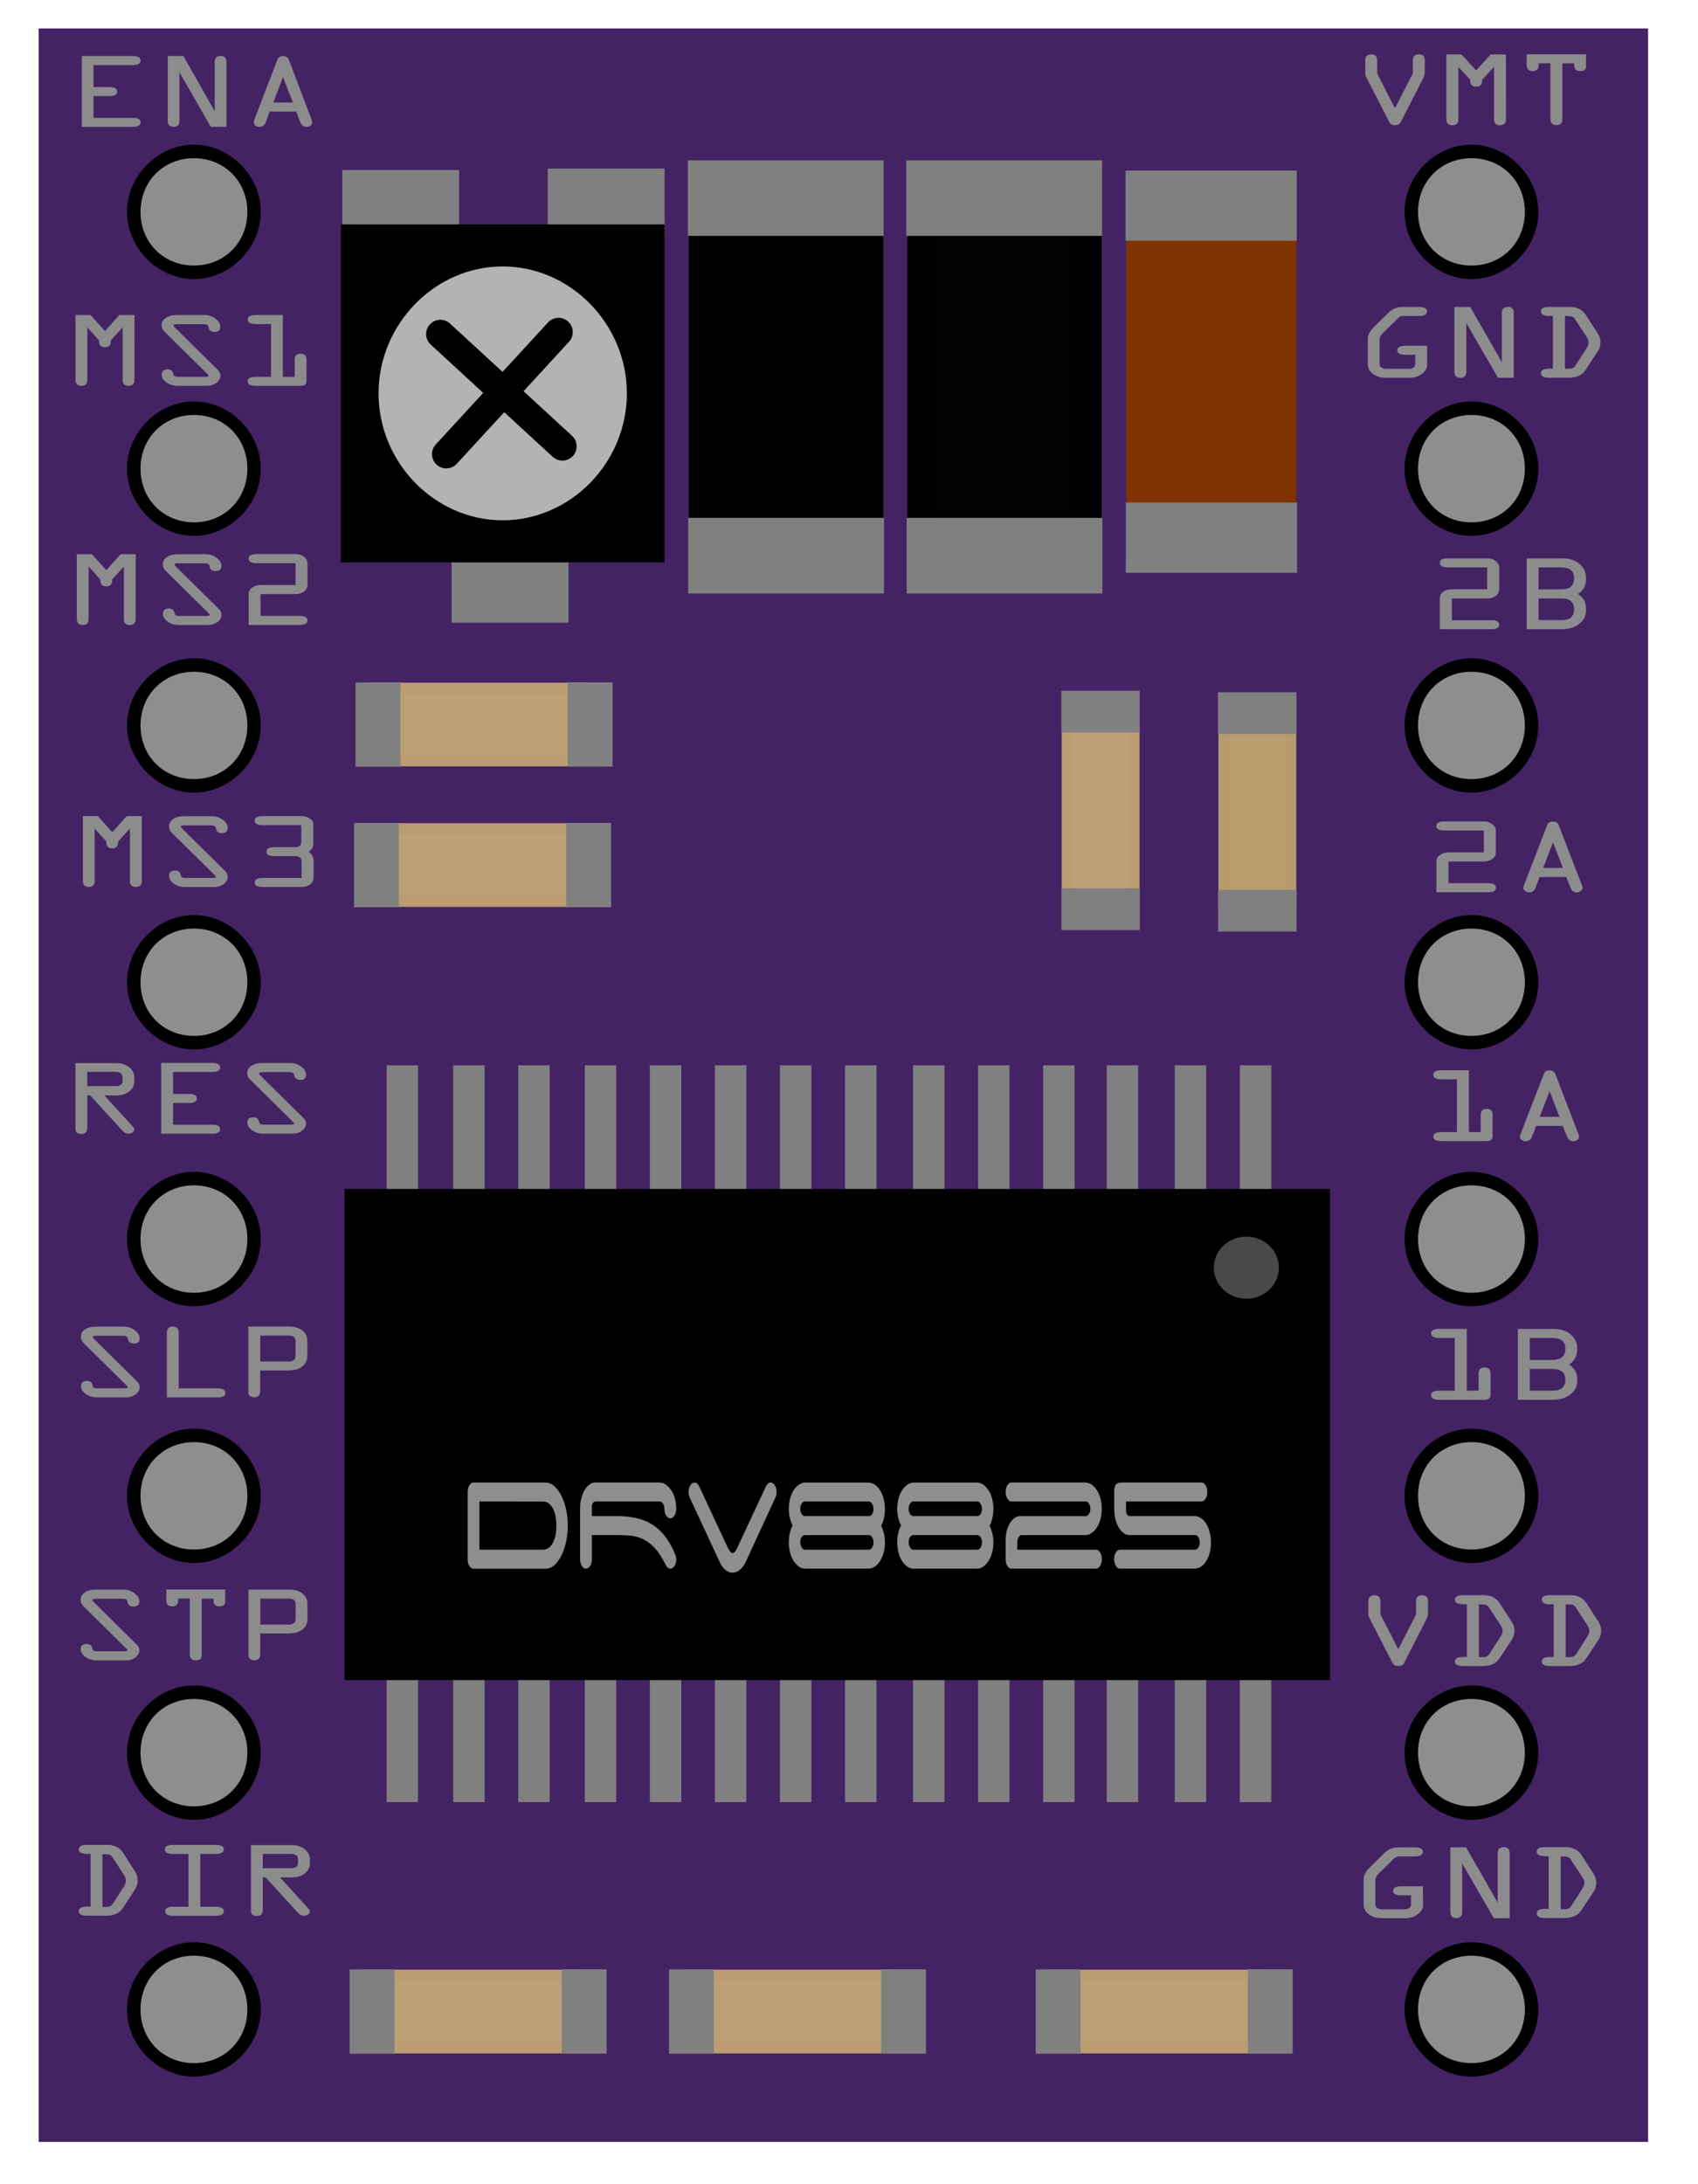 <?xml version="1.0" encoding="UTF-8"?>
<!DOCTYPE svg>
<!-- Generator: Adobe Illustrator 12.0.0, SVG Export Plug-In . SVG Version: 6.00 Build 51448)  -->
<svg width="59.527" height="76.535" enable-background="new -9.723 -10.436 59.527 76.535" overflow="visible" version="1.1" viewBox="0 0 59.527 76.535" xmlns="http://www.w3.org/2000/svg" xmlns:xml="http://www.w3.org/XML/1998/namespace">
	<g id="breadboard">
		<desc>
			<referenceFile>DRV8825_bb.svg</referenceFile>
		</desc>
		<g transform="translate(9.723,10.436)">
			<rect x="-8.367" y="-9.439" width="56.422" height="74.055" fill="#442365"/>
			<g fill="#808080">
				<rect x="33.742" y="26.892" width="1.101" height="4.359"/>
				<rect x="31.462" y="26.892" width="1.1" height="4.359"/>
				<rect x="29.076" y="26.892" width="1.102" height="4.359"/>
				<rect x="26.848" y="26.892" width="1.101" height="4.359"/>
				<rect x="24.566" y="26.892" width="1.101" height="4.359"/>
				<rect x="22.285" y="26.892" width="1.102" height="4.359"/>
				<rect x="19.902" y="26.892" width="1.101" height="4.359"/>
				<rect x="17.62" y="26.892" width="1.101" height="4.359"/>
				<rect x="15.34" y="26.892" width="1.101" height="4.359"/>
				<rect x="13.059" y="26.892" width="1.101" height="4.359"/>
				<rect x="10.778" y="26.892" width="1.101" height="4.359"/>
				<rect x="8.445" y="26.892" width="1.101" height="4.359"/>
				<rect x="6.165" y="26.892" width="1.101" height="4.359"/>
				<rect x="3.832" y="26.892" width="1.101" height="4.359"/>
			</g>
			<g fill="#808080">
				<rect x="33.742" y="48.352" width="1.101" height="4.359"/>
				<rect x="31.462" y="48.352" width="1.1" height="4.359"/>
				<rect x="29.076" y="48.352" width="1.102" height="4.359"/>
				<rect x="26.848" y="48.352" width="1.101" height="4.359"/>
				<rect x="24.566" y="48.352" width="1.101" height="4.359"/>
				<rect x="22.285" y="48.352" width="1.102" height="4.359"/>
				<rect x="19.902" y="48.352" width="1.101" height="4.359"/>
				<rect x="17.62" y="48.352" width="1.101" height="4.359"/>
				<rect x="15.34" y="48.352" width="1.101" height="4.359"/>
				<rect x="13.059" y="48.352" width="1.101" height="4.359"/>
				<rect x="10.778" y="48.352" width="1.101" height="4.359"/>
				<rect x="8.445" y="48.352" width="1.101" height="4.359"/>
				<rect x="6.165" y="48.352" width="1.101" height="4.359"/>
				<rect x="3.832" y="48.352" width="1.101" height="4.359"/>
			</g>
			<rect x="3.308" y="31.678" width="32.644" height="16.309"/>
			<path d="m4.262 31.678v16.309h-0.954v-0.453h32.644v0.453h-0.956v-16.309h0.956v0.448h-32.644v-0.448h0.954zm-0.954-0.453h33.595v17.21h-34.548v-17.21h0.953z"/>
			<ellipse cx="33.971" cy="33.983" rx="1.141" ry="1.088" fill="#494949"/>
			<rect x="9.707" y="-3.957" width="3.743" height="1.654" fill="none" stroke="#000" stroke-linecap="square" stroke-linejoin="bevel" stroke-miterlimit="10" stroke-opacity="0" stroke-width=".8"/>
			<rect x="9.479" y="-4.53" width="4.097" height="2.437" fill="#808080"/>
			<rect x="2.501" y="-3.906" width="3.743" height="1.653" fill="none" stroke="#000" stroke-linecap="square" stroke-linejoin="bevel" stroke-miterlimit="10" stroke-opacity="0" stroke-width=".8"/>
			<rect x="2.275" y="-4.479" width="4.097" height="2.437" fill="#808080"/>
			<rect x="6.236" y="9.157" width="3.743" height="1.653" fill="none" stroke="#000" stroke-linecap="square" stroke-linejoin="bevel" stroke-miterlimit="10" stroke-opacity="0" stroke-width=".8"/>
			<rect x="6.111" y="8.946" width="4.097" height="2.438" fill="#808080"/>
			<rect x="2.661" y="-2.093" width="10.479" height="10.884"/>
			<path d="m3.097-2.093v10.884h-0.436v-0.479h10.479v0.479h-0.437v-10.884h0.437v0.48h-10.479v-0.48h0.436zm-0.436-0.479h10.915v11.842h-11.351v-11.842h0.436z"/>
			<ellipse cx="7.9" cy="3.349" rx="4.162" ry="4.251" fill="#B3B3B3"/>
			<path d="m11.869 3.348c0-2.267-1.751-4.055-3.969-4.055-2.217 0-3.968 1.789-3.968 4.055 0 2.267 1.751 4.054 3.968 4.054 2.218 1e-3 3.969-1.786 3.969-4.054zm0.384 0c0 2.43-1.976 4.447-4.354 4.447-2.376 0-4.351-2.018-4.351-4.447s1.976-4.448 4.352-4.448c2.377 1e-3 4.353 2.02 4.353 4.448z" fill="#B3B3B3"/>
			<g fill="none" stroke="#000" stroke-linecap="round">
				<line x1="5.922" x2="9.857" y1="5.477" y2="1.201"/>
				<line x1="9.992" x2="5.715" y1="5.203" y2="1.27"/>
			</g>
			<rect x="27.695" y="14.404" width="2.331" height="6.603" fill="#BDA073"/>
			<path d="m27.695 20.732h2.331v0.275h-0.197v-6.603h0.197v0.274h-2.331v-0.274h0.199v6.603h-0.199v-0.275zm-0.198 0.275v-6.877h2.73v7.152h-2.73v-0.275z" fill="#BC9D72"/>
			<rect x="27.689" y="20.965" width="2.349" height=".914" fill="#808080"/>
			<path d="m27.689 21.605h2.349v0.275h-0.198v-0.915h0.198v0.275h-2.349v-0.275h0.198v0.914h-0.198v-0.274zm-0.202 0.275v-1.189h2.749v1.463h-2.749v-0.274z" fill="#808080"/>
			<rect x="27.684" y="14.045" width="2.351" height=".913" fill="#808080"/>
			<path d="m27.684 14.683h2.351v0.275h-0.2v-0.913h0.2v0.273h-2.351v-0.273h0.198v0.913h-0.198v-0.275zm-0.2 0.275v-1.189h2.749v1.463h-2.748l-1e-3 -0.274z" fill="#808080"/>
			<rect x="27.695" y="14.404" width="2.331" height="6.603" fill="#00f" fill-opacity="0"/>
			<rect x="27.695" y="14.404" width="2.331" height="6.603" fill="none" stroke="#000" stroke-linecap="square" stroke-linejoin="bevel" stroke-miterlimit="10" stroke-opacity="0" stroke-width=".8"/>
			<rect x="27.684" y="14.045" width="2.351" height=".913" fill="#00f" fill-opacity="0"/>
			<rect x="27.684" y="14.045" width="2.351" height=".913" fill="none" stroke="#000" stroke-linecap="square" stroke-linejoin="bevel" stroke-miterlimit="10" stroke-opacity="0" stroke-width=".8"/>
			<rect x="3.217" y="58.795" width="7.093" height="2.507" fill="#BDA073"/>
			<path d="m10.012 61.301v-2.506h0.297v0.214h-7.092v-0.214h0.294v2.507h-0.294v-0.214h7.093v0.214l-0.298-1e-3zm0.297 0.214h-7.387v-2.933h7.684v2.934l-0.297-1e-3z" fill="#BC9D72"/>
			<rect x="10.266" y="58.783" width=".981" height="2.523" fill="#808080"/>
			<path d="m10.951 61.307v-2.523h0.295v0.216h-0.981v-0.217h0.295v2.523h-0.295v-0.213h0.981v0.213h-0.295zm0.296 0.218h-1.278v-2.955h1.574v2.955h-0.296z" fill="#808080"/>
			<rect x="2.831" y="58.791" width=".982" height="2.521" fill="#808080"/>
			<path d="m3.516 61.313v-2.521h0.295v0.213h-0.98v-0.213h0.292v2.521h-0.292v-0.214h0.982v0.214h-0.297zm0.297 0.214h-1.279v-2.952h1.573v2.952h-0.294z" fill="#808080"/>
			<rect x="3.217" y="58.795" width="7.093" height="2.507" fill="#00f" fill-opacity="0"/>
			<rect x="3.217" y="58.795" width="7.093" height="2.507" fill="none" stroke="#000" stroke-linecap="square" stroke-linejoin="bevel" stroke-miterlimit="10" stroke-opacity="0" stroke-width=".8"/>
			<rect x="2.831" y="58.791" width=".982" height="2.521" fill="#00f" fill-opacity="0"/>
			<rect x="2.831" y="58.791" width=".982" height="2.521" fill="none" stroke="#000" stroke-linecap="square" stroke-linejoin="bevel" stroke-miterlimit="10" stroke-opacity="0" stroke-width=".8"/>
			<rect x="3.372" y="18.624" width="7.092" height="2.504" fill="#BDA073"/>
			<path d="m10.168 21.128v-2.504h0.297v0.213h-7.093v-0.213h0.293v2.504h-0.293v-0.214h7.092v0.214h-0.296zm0.297 0.214h-7.389v-2.933h7.683v2.933h-0.294z" fill="#BC9D72"/>
			<rect x="10.421" y="18.612" width=".981" height="2.522" fill="#808080"/>
			<path d="m11.107 21.134v-2.522h0.295v0.214h-0.981v-0.214h0.295v2.522h-0.295v-0.212h0.981v0.212h-0.295zm0.295 0.219h-1.277v-2.953h1.574v2.953h-0.297z" fill="#808080"/>
			<rect x="2.986" y="18.618" width=".982" height="2.524" fill="#808080"/>
			<path d="m3.672 21.142v-2.524h0.295v0.215h-0.981v-0.215h0.293v2.524h-0.293v-0.214h0.982v0.214h-0.296zm0.295 0.213h-1.278v-2.953h1.573v2.953h-0.295z" fill="#808080"/>
			<rect x="3.372" y="18.624" width="7.092" height="2.504" fill="#00f" fill-opacity="0"/>
			<rect x="3.372" y="18.624" width="7.092" height="2.504" fill="none" stroke="#000" stroke-linecap="square" stroke-linejoin="bevel" stroke-miterlimit="10" stroke-opacity="0" stroke-width=".8"/>
			<rect x="2.986" y="18.618" width=".982" height="2.524" fill="#00f" fill-opacity="0"/>
			<rect x="2.986" y="18.618" width=".982" height="2.524" fill="none" stroke="#000" stroke-linecap="square" stroke-linejoin="bevel" stroke-miterlimit="10" stroke-opacity="0" stroke-width=".8"/>
			<rect x="3.424" y="13.7" width="7.093" height="2.504" fill="#BDA073"/>
			<path d="m10.22 16.204v-2.504h0.297v0.213h-7.093v-0.213h0.294v2.504h-0.294v-0.213h7.093v0.213h-0.297zm0.297 0.214h-7.389v-2.933h7.684v2.933h-0.295z" fill="#BC9D72"/>
			<rect x="10.473" y="13.688" width=".981" height="2.523" fill="#808080"/>
			<path d="m11.159 16.211v-2.523h0.295v0.214h-0.981v-0.214h0.295v2.523h-0.295v-0.213h0.981v0.213h-0.295zm0.295 0.218h-1.277v-2.955h1.573v2.953h-0.296v2e-3z" fill="#808080"/>
			<rect x="3.039" y="13.694" width=".982" height="2.524" fill="#808080"/>
			<path d="m3.724 16.218v-2.524h0.295v0.215h-0.98v-0.215h0.293v2.524h-0.293v-0.214h0.982v0.214h-0.297zm0.295 0.213h-1.278v-2.954h1.573v2.954h-0.295z" fill="#808080"/>
			<rect x="3.424" y="13.7" width="7.093" height="2.504" fill="#00f" fill-opacity="0"/>
			<rect x="3.424" y="13.7" width="7.093" height="2.504" fill="none" stroke="#000" stroke-linecap="square" stroke-linejoin="bevel" stroke-miterlimit="10" stroke-opacity="0" stroke-width=".8"/>
			<rect x="3.039" y="13.694" width=".982" height="2.524" fill="#00f" fill-opacity="0"/>
			<rect x="3.039" y="13.694" width=".982" height="2.524" fill="none" stroke="#000" stroke-linecap="square" stroke-linejoin="bevel" stroke-miterlimit="10" stroke-opacity="0" stroke-width=".8"/>
			<rect x="33.188" y="14.455" width="2.332" height="6.602" fill="#BA9E70"/>
			<path d="m33.188 20.783h2.332v0.274h-0.196v-6.602h0.196v0.274h-2.332v-0.274h0.2v6.602h-0.2v-0.274zm-0.197 0.274v-6.877h2.73v7.152h-2.73v-0.275z" fill="#B79A6E"/>
			<rect x="33.182" y="21.017" width="2.351" height=".914" fill="#808080"/>
			<path d="m33.182 21.656h2.351v0.276h-0.2v-0.914h0.2v0.275h-2.351v-0.275h0.198v0.914h-0.198v-0.276zm-0.201 0.275v-1.188h2.75v1.463h-2.75v-0.275z" fill="#808080"/>
			<rect x="33.177" y="14.096" width="2.351" height=".913" fill="#808080"/>
			<path d="m33.177 14.734h2.351v0.275h-0.2v-0.913h0.2v0.273h-2.351v-0.273h0.2v0.913h-0.2v-0.275zm-0.2 0.275v-1.189h2.75v1.463h-2.75v-0.274z" fill="#808080"/>
			<rect x="33.188" y="14.455" width="2.332" height="6.602" fill="#00f" fill-opacity="0"/>
			<rect x="33.188" y="14.455" width="2.332" height="6.602" fill="none" stroke="#000" stroke-linecap="square" stroke-linejoin="bevel" stroke-miterlimit="10" stroke-opacity="0" stroke-width=".8"/>
			<rect x="33.177" y="14.096" width="2.351" height=".913" fill="#00f" fill-opacity="0"/>
			<rect x="33.177" y="14.096" width="2.351" height=".913" fill="none" stroke="#000" stroke-linecap="square" stroke-linejoin="bevel" stroke-miterlimit="10" stroke-opacity="0" stroke-width=".8"/>
			<rect x="30.196" y="-3.393" width="5.092" height="11.094" fill="#803300"/>
			<path d="m30.196 7.238h5.092v0.463h-0.436v-11.094h0.436v0.461h-5.092v-0.461h0.437v11.094h-0.437v-0.463zm-0.434 0.463v-11.557h5.963v12.018h-5.963v-0.461z" fill="#803300"/>
			<rect x="30.18" y="7.634" width="5.129" height="1.537" fill="#808080"/>
			<path d="m30.18 8.708h5.129v0.462h-0.434v-1.536h0.434v0.463h-5.129v-0.463h0.437v1.537h-0.437v-0.463zm-0.434 0.463v-1.998h6.003v2.46h-6.004v-0.462z" fill="#808080"/>
			<rect x="30.171" y="-3.998" width="5.129" height="1.536" fill="#808080"/>
			<path d="m30.171-2.924h5.129v0.461h-0.436v-1.536h0.436v0.46h-5.129v-0.46h0.436v1.536h-0.436v-0.461zm-0.435 0.462v-1.998h6v2.46h-6v-0.462z" fill="#808080"/>
			<rect x="30.196" y="-3.393" width="5.092" height="11.094" fill="#00f" fill-opacity="0"/>
			<rect x="30.196" y="-3.393" width="5.092" height="11.094" fill="none" stroke="#000" stroke-linecap="square" stroke-linejoin="bevel" stroke-miterlimit="10" stroke-opacity="0" stroke-width=".8"/>
			<rect x="30.171" y="-3.998" width="5.129" height="1.536" fill="#00f" fill-opacity="0"/>
			<rect x="30.171" y="-3.998" width="5.129" height="1.536" fill="none" stroke="#000" stroke-linecap="square" stroke-linejoin="bevel" stroke-miterlimit="10" stroke-opacity="0" stroke-width=".8"/>
			<rect x="14.414" y="58.795" width="7.091" height="2.507" fill="#BDA073"/>
			<path d="m21.21 61.301v-2.506h0.294v0.214h-7.091v-0.214h0.294v2.507h-0.294v-0.214h7.091v0.214l-0.294-1e-3zm0.296 0.214h-7.387v-2.933h7.681v2.934l-0.294-1e-3z" fill="#BC9D72"/>
			<rect x="21.463" y="58.783" width=".98" height="2.523" fill="#808080"/>
			<path d="m22.147 61.307v-2.523h0.295v0.216h-0.98v-0.217h0.295v2.523h-0.295v-0.213h0.98v0.213h-0.295zm0.296 0.218h-1.275v-2.955h1.572v2.955h-0.297z" fill="#808080"/>
			<rect x="14.027" y="58.791" width=".981" height="2.521" fill="#808080"/>
			<path d="m14.713 61.313v-2.521h0.295v0.213h-0.981v-0.213h0.292v2.521h-0.292v-0.214h0.981v0.214h-0.295zm0.296 0.214h-1.279v-2.952h1.572v2.952h-0.293z" fill="#808080"/>
			<rect x="14.414" y="58.795" width="7.091" height="2.507" fill="#00f" fill-opacity="0"/>
			<rect x="14.414" y="58.795" width="7.091" height="2.507" fill="none" stroke="#000" stroke-linecap="square" stroke-linejoin="bevel" stroke-miterlimit="10" stroke-opacity="0" stroke-width=".8"/>
			<rect x="14.027" y="58.791" width=".981" height="2.521" fill="#00f" fill-opacity="0"/>
			<rect x="14.027" y="58.791" width=".981" height="2.521" fill="none" stroke="#000" stroke-linecap="square" stroke-linejoin="bevel" stroke-miterlimit="10" stroke-opacity="0" stroke-width=".8"/>
			<rect x="22.58" y="-3.668" width="5.823" height="11.948" fill="#020202"/>
			<path d="m22.58 7.781h5.823v0.498h-0.496v-11.947h0.496v0.497h-5.823v-0.497h0.496v11.948h-0.496v-0.499zm-0.498 0.498v-12.444h6.82v12.941h-6.82v-0.497z"/>
			<rect x="22.559" y="8.206" width="5.87" height="1.655" fill="#808080"/>
			<path d="m22.559 9.362h5.87v0.498h-0.498v-1.655h0.498v0.498h-5.87v-0.498h0.499v1.655h-0.499v-0.498zm-0.496 0.499v-2.151h6.862v2.649h-6.862v-0.498z" fill="#808080"/>
			<rect x="22.548" y="-4.32" width="5.869" height="1.654" fill="#808080"/>
			<path d="m22.548-3.162h5.869v0.497h-0.497v-1.655h0.497v0.497h-5.869v-0.497h0.498v1.654h-0.498v-0.496zm-0.499 0.496v-2.152h6.863v2.649h-6.863v-0.497z" fill="#808080"/>
			<rect x="22.58" y="-3.668" width="5.823" height="11.948" fill="#00f" fill-opacity="0"/>
			<rect x="22.58" y="-3.668" width="5.823" height="11.948" fill="none" stroke="#000" stroke-linecap="square" stroke-linejoin="bevel" stroke-miterlimit="10" stroke-opacity="0" stroke-width=".8"/>
			<rect x="22.548" y="-4.32" width="5.869" height="1.654" fill="#00f" fill-opacity="0"/>
			<rect x="22.548" y="-4.32" width="5.869" height="1.654" fill="none" stroke="#000" stroke-linecap="square" stroke-linejoin="bevel" stroke-miterlimit="10" stroke-opacity="0" stroke-width=".8"/>
			<rect x="14.921" y="-3.668" width="5.824" height="11.948"/>
			<path d="m14.921 7.781h5.824v0.498h-0.496v-11.947h0.496v0.497h-5.824v-0.497h0.498v11.948h-0.498v-0.499zm-0.498 0.498v-12.444h6.819v12.941h-6.819v-0.497z"/>
			<rect x="14.902" y="8.206" width="5.868" height="1.655" fill="#808080"/>
			<path d="m14.902 9.362h5.868v0.498h-0.496v-1.655h0.496v0.498h-5.868v-0.498h0.497v1.655h-0.497v-0.498zm-0.498 0.499v-2.151h6.863v2.649h-6.863v-0.498z" fill="#808080"/>
			<rect x="14.888" y="-4.32" width="5.871" height="1.654" fill="#808080"/>
			<path d="m14.888-3.162h5.871v0.497h-0.499v-1.655h0.498v0.497h-5.871v-0.497h0.498v1.654h-0.498v-0.496zm-0.496 0.496v-2.152h6.862v2.649h-6.862v-0.497z" fill="#808080"/>
			<rect x="14.921" y="-3.668" width="5.824" height="11.948" fill="#00f" fill-opacity="0"/>
			<rect x="14.921" y="-3.668" width="5.824" height="11.948" fill="none" stroke="#000" stroke-linecap="square" stroke-linejoin="bevel" stroke-miterlimit="10" stroke-opacity="0" stroke-width=".8"/>
			<rect x="14.888" y="-4.32" width="5.871" height="1.654" fill="#00f" fill-opacity="0"/>
			<rect x="14.888" y="-4.32" width="5.871" height="1.654" fill="none" stroke="#000" stroke-linecap="square" stroke-linejoin="bevel" stroke-miterlimit="10" stroke-opacity="0" stroke-width=".8"/>
			<rect x="27.269" y="58.795" width="7.093" height="2.507" fill="#BDA073"/>
			<path d="m34.063 61.301v-2.506h0.297v0.214h-7.093v-0.214h0.294v2.507h-0.294v-0.214h7.093v0.214l-0.297-1e-3zm0.299 0.214h-7.389v-2.933h7.682v2.934l-0.293-1e-3z" fill="#BC9D72"/>
			<rect x="34.318" y="58.783" width=".98" height="2.523" fill="#808080"/>
			<path d="m35.004 61.307v-2.523h0.294v0.216h-0.981v-0.217h0.296v2.523h-0.296v-0.213h0.981v0.213h-0.294zm0.294 0.218h-1.276v-2.955h1.573v2.955h-0.297z" fill="#808080"/>
			<rect x="26.882" y="58.791" width=".982" height="2.521" fill="#808080"/>
			<path d="m27.569 61.313v-2.521h0.295v0.213h-0.982v-0.213h0.294v2.521h-0.294v-0.214h0.982v0.214h-0.295zm0.295 0.214h-1.277v-2.952h1.571v2.952h-0.294z" fill="#808080"/>
			<rect x="27.269" y="58.795" width="7.093" height="2.507" fill="#00f" fill-opacity="0"/>
			<rect x="27.269" y="58.795" width="7.093" height="2.507" fill="none" stroke="#000" stroke-linecap="square" stroke-linejoin="bevel" stroke-miterlimit="10" stroke-opacity="0" stroke-width=".8"/>
			<rect x="26.882" y="58.791" width=".982" height="2.521" fill="#00f" fill-opacity="0"/>
			<rect x="26.882" y="58.791" width=".982" height="2.521" fill="none" stroke="#000" stroke-linecap="square" stroke-linejoin="bevel" stroke-miterlimit="10" stroke-opacity="0" stroke-width=".8"/>
			<g fill="#8C8C8C">
				<path d="m-4.795-6.151c0 0.107-0.095 0.161-0.279 0.161h-1.781v-2.482h1.781c0.185 0 0.279 0.052 0.279 0.156 0 0.107-0.095 0.161-0.279 0.161h-1.372v0.77h0.556c0.183 0 0.276 0.052 0.276 0.156 0 0.108-0.095 0.161-0.276 0.161h-0.556v0.763h1.372c0.184-3e-3 0.279 0.049 0.279 0.154"/>
				<path d="m-1.783-5.992h-0.55l-1.099-1.912v1.701c0 0.139-0.065 0.212-0.203 0.212-0.141 0-0.208-0.071-0.208-0.212v-2.271h0.548l1.099 1.936v-1.725c0-0.139 0.07-0.213 0.205-0.213 0.141 0 0.207 0.072 0.207 0.213l1e-3 2.271"/>
				<path d="m1.224-6.144c0 0.042-0.021 0.08-0.063 0.111-0.037 0.03-0.086 0.045-0.14 0.045-0.102 0-0.172-0.056-0.216-0.167l-0.146-0.372h-0.926l-0.14 0.373c-0.043 0.111-0.114 0.167-0.218 0.167-0.055 0-0.104-0.016-0.146-0.045-0.039-0.032-0.057-0.069-0.057-0.111 0-0.022 8e-3 -0.058 0.023-0.098l0.807-2.105c0.032-0.083 0.098-0.123 0.2-0.123 0.101 0 0.167 0.042 0.2 0.122l0.798 2.105c0.016 0.04 0.024 0.071 0.024 0.098m-0.68-0.7-0.345-0.896-0.34 0.896h0.685"/>
			</g>
			<g fill="#8C8C8C">
				<path d="m-5.01 2.872c0 0.139-0.07 0.212-0.209 0.212-0.137 0-0.204-0.07-0.204-0.212v-1.834l-0.414 0.451v0.031c0 0.138-0.068 0.212-0.204 0.212-0.14 0-0.21-0.071-0.21-0.212v-0.032l-0.409-0.45v1.834c0 0.139-0.068 0.212-0.204 0.212-0.14 0-0.211-0.07-0.211-0.212v-2.269h0.526l0.507 0.562 0.504-0.562h0.529l-1e-3 2.269"/>
				<path d="m-1.995 2.728c0 0.096-0.05 0.184-0.142 0.251-0.093 0.07-0.205 0.104-0.337 0.104h-1.021c-0.148 0-0.278-0.04-0.393-0.119-0.113-0.079-0.166-0.17-0.166-0.275 0-0.121 0.072-0.182 0.214-0.182 0.115 0 0.178 0.06 0.201 0.179 0.01 0.054 0.053 0.081 0.132 0.081h1.008c0.058 0 0.085-0.012 0.085-0.038 0-0.011-0.013-0.034-0.042-0.063l-1.492-1.472c-0.072-0.07-0.108-0.145-0.108-0.232 0-0.104 0.046-0.193 0.141-0.257 0.096-0.067 0.221-0.102 0.373-0.102h0.986c0.146 0 0.275 0.042 0.385 0.127 0.115 0.083 0.17 0.175 0.17 0.286 0 0.121-0.067 0.179-0.204 0.179-0.125 0-0.194-0.058-0.209-0.175-9e-3 -0.065-0.06-0.097-0.151-0.097h-0.987c-0.062 0-0.089 0.018-0.089 0.045 0 0.018 0.011 0.033 0.034 0.058l1.494 1.474c0.076 0.069 0.118 0.146 0.118 0.228"/>
				<path d="M1.022,2.914c0,0.115-0.067,0.17-0.195,0.17h-1.591c-0.186,0-0.276-0.053-0.276-0.161c0-0.104,0.091-0.155,0.276-0.155h0.543V0.918h-0.543c-0.186,0-0.276-0.054-0.276-0.16c0-0.104,0.091-0.155,0.276-0.155h0.957v2.166h0.415V2.167c0-0.135,0.07-0.208,0.208-0.208s0.208,0.07,0.208,0.208L1.022,2.914"/>
			</g>
			<g fill="#8C8C8C">
				<path d="m-4.967 11.253c0 0.137-0.069 0.211-0.208 0.211-0.138 0-0.205-0.071-0.205-0.211v-1.835l-0.413 0.451v0.03c0 0.139-0.068 0.212-0.204 0.212-0.14 0-0.21-0.072-0.21-0.212v-0.03l-0.408-0.451v1.834c0 0.137-0.07 0.211-0.206 0.211-0.141 0-0.21-0.071-0.21-0.211v-2.27h0.528l0.506 0.562 0.506-0.562h0.525l-1e-3 2.271"/>
				<path d="m-1.956 11.107c0 0.096-0.046 0.184-0.142 0.252-0.091 0.07-0.202 0.104-0.335 0.104h-1.02c-0.15 0-0.282-0.039-0.396-0.12-0.11-0.079-0.164-0.17-0.164-0.275 0-0.121 0.072-0.183 0.214-0.183 0.114 0 0.178 0.061 0.202 0.179 9e-3 0.054 0.051 0.082 0.13 0.082h1.008c0.06 0 0.087-0.011 0.087-0.037 0-0.011-0.015-0.033-0.044-0.063l-1.494-1.474c-0.07-0.067-0.106-0.143-0.106-0.23 0-0.104 0.047-0.194 0.141-0.257 0.097-0.066 0.22-0.101 0.373-0.101h0.986c0.146 0 0.277 0.042 0.385 0.126 0.114 0.084 0.171 0.177 0.171 0.286 0 0.12-0.07 0.179-0.208 0.179-0.123 0-0.194-0.058-0.21-0.176-9e-3 -0.064-0.057-0.097-0.148-0.097h-0.989c-0.058 0-0.087 0.019-0.087 0.046 0 0.018 0.01 0.033 0.034 0.058l1.492 1.473c0.081 0.07 0.12 0.149 0.12 0.228"/>
				<path d="m1.055 11.304c0 0.107-0.093 0.159-0.275 0.159h-1.786v-1.079c0-0.092 0.038-0.167 0.116-0.227 0.082-0.06 0.183-0.094 0.301-0.094h1.228v-0.766h-1.369c-0.186 0-0.276-0.054-0.276-0.161 0-0.104 0.091-0.156 0.276-0.156h1.369c0.119 0 0.218 0.032 0.298 0.097 0.079 0.06 0.12 0.139 0.12 0.235v0.75c0 0.092-0.041 0.168-0.12 0.23-0.08 0.059-0.179 0.089-0.298 0.089h-1.228v0.764h1.368c0.185 4e-3 0.276 0.054 0.276 0.159"/>
			</g>
			<g fill="#8C8C8C">
				<path d="m-4.752 20.432c0 0.139-0.071 0.212-0.208 0.212-0.138 0-0.207-0.071-0.207-0.212v-1.833l-0.415 0.45v0.029c0 0.139-0.067 0.212-0.204 0.212-0.141 0-0.208-0.071-0.208-0.212v-0.029l-0.411-0.451v1.834c0 0.139-0.07 0.212-0.204 0.212-0.141 0-0.207-0.071-0.207-0.212v-2.271h0.524l0.505 0.563 0.507-0.563h0.528v2.271"/>
				<path d="m-1.74 20.288c0 0.096-0.048 0.184-0.139 0.252-0.094 0.071-0.205 0.105-0.335 0.105h-1.022c-0.151 0-0.282-0.039-0.395-0.119-0.11-0.08-0.164-0.171-0.164-0.276 0-0.121 0.07-0.183 0.214-0.183 0.115 0 0.18 0.061 0.2 0.179 8e-3 0.054 0.053 0.082 0.133 0.082h1.005c0.062 0 0.09-0.011 0.09-0.038 0-0.012-0.015-0.034-0.044-0.063l-1.494-1.473c-0.072-0.068-0.106-0.144-0.106-0.231 0-0.103 0.048-0.193 0.141-0.256 0.098-0.068 0.221-0.101 0.375-0.101h0.985c0.146 0 0.274 0.042 0.386 0.126 0.113 0.083 0.168 0.175 0.168 0.286 0 0.12-0.069 0.179-0.204 0.179-0.124 0-0.194-0.058-0.211-0.175-9e-3 -0.064-0.06-0.097-0.148-0.097h-0.99c-0.059 0-0.088 0.017-0.088 0.044 0 0.018 9e-3 0.033 0.034 0.058l1.494 1.474c0.076 0.069 0.115 0.148 0.115 0.227"/>
				<path d="m1.268 20.328c0 0.089-0.042 0.166-0.123 0.228-0.079 0.058-0.177 0.088-0.296 0.088h-1.368c-0.183 0-0.277-0.052-0.277-0.16 0-0.104 0.095-0.156 0.277-0.156h1.368v-0.574c0-0.125-0.073-0.19-0.223-0.19h-0.729c-0.186 0-0.276-0.052-0.276-0.155 0-0.105 0.09-0.161 0.276-0.161h0.735c0.139 0 0.208-0.066 0.208-0.196v-0.574h-1.358c-0.184 0-0.277-0.053-0.277-0.16 0-0.104 0.095-0.156 0.277-0.156h1.368c0.109 0 0.205 0.028 0.289 0.083 0.082 0.057 0.122 0.118 0.122 0.192v0.692c0 0.107-0.053 0.199-0.157 0.275 0.109 0.095 0.167 0.2 0.167 0.325v0.602"/>
			</g>
			<g fill="#8C8C8C">
				<path d="m-5.014 29.138c0 0.038-0.021 0.074-0.063 0.107-0.043 0.03-0.092 0.045-0.146 0.045-0.074 0-0.146-0.036-0.208-0.107l-1.133-1.239h-0.098v1.138c0 0.138-0.068 0.216-0.205 0.216-0.14 0-0.21-0.059-0.21-0.175v-2.307h1.45c0.172 0 0.316 0.052 0.433 0.145 0.121 0.096 0.178 0.213 0.178 0.355v0.14c0 0.144-0.059 0.265-0.183 0.358-0.121 0.092-0.275 0.135-0.467 0.135h-0.396l0.969 1.065c0.055 0.048 0.079 0.091 0.079 0.124m-0.413-1.693v-0.123c0-0.136-0.087-0.201-0.258-0.201h-0.979v0.501h0.979c0.169 6e-3 0.258-0.054 0.258-0.177"/>
				<path d="m-2.006 29.129c0 0.109-0.094 0.161-0.277 0.161h-1.788v-2.48h1.788c0.184 0 0.277 0.052 0.277 0.155 0 0.108-0.094 0.161-0.277 0.161h-1.373v0.771h0.556c0.185 0 0.276 0.053 0.276 0.156 0 0.106-0.092 0.161-0.276 0.161h-0.556v0.762h1.373c0.184-2e-3 0.277 0.05 0.277 0.153"/>
				<path d="m1.006 28.933c0 0.095-0.046 0.183-0.142 0.25-0.089 0.071-0.204 0.107-0.335 0.107h-1.022c-0.149 0-0.278-0.041-0.392-0.12-0.108-0.079-0.165-0.172-0.165-0.275 0-0.122 0.07-0.181 0.213-0.181 0.114 0 0.18 0.059 0.201 0.176 0.01 0.057 0.053 0.081 0.132 0.081h1.009c0.059 0 0.087-0.015 0.087-0.033 0-0.014-0.015-0.034-0.043-0.063l-1.494-1.476c-0.073-0.068-0.11-0.145-0.11-0.229 0-0.104 0.05-0.195 0.142-0.257 0.096-0.068 0.224-0.101 0.374-0.101h0.99c0.144 0 0.275 0.043 0.382 0.127 0.114 0.084 0.172 0.174 0.172 0.288 0 0.119-0.068 0.177-0.205 0.177-0.125 0-0.194-0.059-0.211-0.174-0.011-0.064-0.06-0.098-0.152-0.098h-0.988c-0.06 0-0.089 0.021-0.089 0.047 0 0.018 0.01 0.03 0.035 0.06l1.493 1.473c0.079 0.063 0.118 0.142 0.118 0.221"/>
			</g>
			<g fill="#8C8C8C">
				<path d="m-4.827 38.171c0 0.098-0.048 0.183-0.141 0.253-0.093 0.069-0.206 0.104-0.337 0.104h-1.02c-0.151 0-0.281-0.038-0.394-0.122-0.111-0.077-0.165-0.173-0.165-0.273 0-0.121 0.073-0.18 0.214-0.18 0.114 0 0.18 0.059 0.201 0.178 0.011 0.055 0.055 0.08 0.133 0.08h1.005c0.061 0 0.089-0.014 0.089-0.039 0-0.011-0.017-0.03-0.043-0.061l-1.494-1.473c-0.073-0.069-0.108-0.146-0.108-0.229 0-0.104 0.046-0.195 0.142-0.26 0.096-0.067 0.222-0.099 0.375-0.099h0.986c0.147 0 0.274 0.04 0.386 0.126 0.114 0.083 0.17 0.176 0.17 0.289 0 0.119-0.07 0.177-0.204 0.177-0.125 0-0.195-0.058-0.209-0.175-0.013-0.063-0.061-0.097-0.15-0.097h-0.989c-0.06 0-0.089 0.02-0.089 0.045 0 0.021 0.013 0.031 0.035 0.059l1.493 1.475c0.073 0.067 0.114 0.145 0.114 0.222"/>
				<path d="m-1.819 38.369c0 0.107-0.091 0.16-0.276 0.16h-1.778v-2.266c0-0.142 0.067-0.214 0.205-0.214s0.209 0.068 0.209 0.214v1.948h1.363c0.184 3e-3 0.277 0.053 0.277 0.158"/>
				<path d="m1.052 37.065c0 0.169-0.061 0.292-0.18 0.383-0.119 0.095-0.286 0.138-0.501 0.138h-0.973v0.729c0 0.135-0.069 0.209-0.207 0.209-0.061 0-0.113-0.016-0.151-0.045s-0.058-0.072-0.058-0.121v-2.31h1.441c0.185 0 0.336 0.046 0.451 0.136 0.116 0.092 0.176 0.212 0.176 0.366l2e-3 0.515m-0.414 0v-0.515c0-0.126-0.084-0.188-0.252-0.188h-0.987v0.909h1.001c0.158 1e-3 0.238-0.067 0.238-0.206"/>
			</g>
			<g fill="#8C8C8C">
				<path d="m-4.836 47.389c0 0.097-0.047 0.184-0.142 0.252-0.091 0.071-0.206 0.104-0.334 0.104h-1.024c-0.15 0-0.277-0.04-0.393-0.121-0.111-0.08-0.167-0.174-0.167-0.275 0-0.121 0.072-0.18 0.217-0.18 0.115 0 0.178 0.061 0.201 0.177 0.01 0.056 0.053 0.08 0.13 0.08h1.007c0.059 0 0.087-0.014 0.087-0.035 0-0.015-0.015-0.032-0.044-0.062l-1.492-1.475c-0.071-0.07-0.108-0.144-0.108-0.23 0-0.104 0.048-0.193 0.142-0.256 0.097-0.068 0.222-0.103 0.373-0.103h0.989c0.144 0 0.275 0.043 0.383 0.126 0.115 0.085 0.172 0.178 0.172 0.291 0 0.12-0.071 0.175-0.207 0.175-0.124 0-0.192-0.058-0.209-0.175-8e-3 -0.061-0.06-0.097-0.151-0.097h-0.989c-0.058 0-0.088 0.022-0.088 0.05 0 0.016 0.011 0.029 0.034 0.057l1.494 1.474c0.08 0.066 0.119 0.145 0.119 0.223"/>
				<path d="m-1.824 45.679c0 0.114-0.07 0.173-0.204 0.173-0.141 0-0.211-0.071-0.211-0.214v-0.058h-0.413v1.99c0 0.117-0.069 0.174-0.208 0.174-0.138 0-0.208-0.072-0.208-0.213v-1.953h-0.408v0.064c0 0.135-0.07 0.209-0.206 0.209-0.139 0-0.21-0.071-0.21-0.209v-0.381h2.063v0.414"/>
				<path d="m1.057 46.282c0 0.167-0.06 0.291-0.183 0.384-0.12 0.095-0.287 0.135-0.501 0.135h-0.973v0.729c0 0.136-0.066 0.21-0.205 0.21-0.061 0-0.112-0.016-0.15-0.045-0.04-0.029-0.06-0.072-0.06-0.122v-2.309h1.442c0.185 0 0.337 0.045 0.45 0.135 0.115 0.093 0.177 0.215 0.177 0.368l3e-3 0.515m-0.415 0v-0.515c0-0.128-0.084-0.188-0.251-0.188h-0.988v0.91h1.002c0.156 0 0.237-0.069 0.237-0.207"/>
			</g>
			<g fill="#8C8C8C">
				<path d="m-4.896 55.443c0 0.124-0.032 0.237-0.098 0.331l-0.425 0.653c-0.111 0.173-0.307 0.265-0.587 0.265h-0.678c-0.184 0-0.277-0.057-0.277-0.162 0-0.103 0.094-0.158 0.277-0.158h0.139v-1.847h-0.139c-0.184 0-0.277-0.054-0.277-0.159 0-0.104 0.094-0.157 0.277-0.157h0.718c0.252 0 0.438 0.093 0.561 0.28l0.407 0.639c0.067 0.103 0.102 0.213 0.102 0.315m-0.413 0.011c0-0.059-0.027-0.131-0.083-0.215l-0.394-0.606c-0.042-0.067-0.114-0.099-0.214-0.099h-0.132v1.849h0.141c0.101 0 0.171-0.031 0.215-0.097l0.411-0.641c0.037-0.07 0.056-0.131 0.056-0.191"/>
				<path d="m-1.878 56.534c0 0.107-0.094 0.159-0.277 0.159h-1.5c-0.184 0-0.276-0.052-0.276-0.159 0-0.105 0.094-0.157 0.276-0.157h0.54v-1.85h-0.549c-0.184 0-0.277-0.055-0.277-0.16s0.094-0.158 0.277-0.158h1.511c0.182 0 0.276 0.053 0.276 0.158s-0.094 0.16-0.276 0.16h-0.548v1.85h0.547c0.183 0 0.276 0.051 0.276 0.157"/>
				<path d="m1.14 56.54c0 0.041-0.023 0.077-0.065 0.108-0.043 0.032-0.091 0.045-0.146 0.045-0.072 0-0.142-0.035-0.208-0.107l-1.133-1.238h-0.098v1.139c0 0.136-0.07 0.212-0.207 0.212s-0.208-0.057-0.208-0.174v-2.307h1.45c0.171 0 0.316 0.053 0.434 0.144 0.119 0.097 0.181 0.213 0.181 0.355v0.14c0 0.145-0.062 0.266-0.185 0.359-0.121 0.093-0.276 0.134-0.469 0.134h-0.39l0.968 1.066c0.049 0.048 0.076 0.089 0.076 0.124m-0.415-1.69v-0.124c0-0.136-0.086-0.201-0.256-0.201h-0.979v0.502h0.979c0.168 3e-3 0.256-0.055 0.256-0.177"/>
			</g>
			<g fill="#8C8C8C">
				<path d="m40.222-7.885c0 0.06-0.017 0.109-0.038 0.163l-0.804 1.57c-0.03 0.07-0.099 0.104-0.191 0.104-0.1 0-0.17-0.036-0.203-0.104l-0.809-1.57c-0.01-0.017-0.015-0.025-0.015-0.032-0.021-0.03-0.023-0.073-0.023-0.131v-0.434c0-0.139 0.066-0.212 0.211-0.212 0.136 0 0.207 0.069 0.207 0.212v0.458l0.623 1.217 0.627-1.217v-0.461c0-0.137 0.07-0.209 0.213-0.209 0.136 0 0.207 0.068 0.207 0.209l-5e-3 0.437"/>
				<path d="m43.072-6.26c0 0.142-0.071 0.214-0.213 0.214-0.135 0-0.206-0.071-0.206-0.214v-1.831l-0.417 0.45v0.026c0 0.142-0.07 0.214-0.209 0.214-0.138 0-0.208-0.07-0.208-0.214v-0.025l-0.415-0.452v1.831c0 0.142-0.07 0.213-0.206 0.213-0.145 0-0.215-0.07-0.215-0.213v-2.267h0.532l0.51 0.561 0.511-0.561h0.533l3e-3 2.268"/>
				<path d="m45.882-8.118c0 0.116-0.068 0.174-0.209 0.174-0.139 0-0.209-0.07-0.209-0.214v-0.057h-0.416v1.986c0 0.117-0.071 0.176-0.207 0.176-0.143 0-0.211-0.072-0.211-0.214v-1.95h-0.412v0.061c0 0.139-0.073 0.211-0.209 0.211-0.142 0-0.211-0.07-0.211-0.211v-0.377h2.081v0.41"/>
			</g>
			<g fill="#8C8C8C">
				<path d="m40.31 2.341c0 0.124-0.061 0.233-0.183 0.323-0.122 0.094-0.272 0.139-0.438 0.139h-0.83c-0.175 0-0.332-0.047-0.454-0.139-0.118-0.092-0.177-0.207-0.177-0.343v-0.875c0-0.142 0.067-0.274 0.192-0.401l0.556-0.544c0.126-0.124 0.297-0.182 0.508-0.182h0.54c0.188 0 0.279 0.052 0.279 0.156 0 0.103-0.092 0.161-0.279 0.161h-0.487c-0.079 0-0.129 3e-3 -0.161 0.014-0.023 7e-3 -0.062 0.037-0.108 0.085l-0.525 0.514c-0.07 0.063-0.103 0.143-0.103 0.241v0.808c0 0.126 0.082 0.189 0.251 0.189h0.769c0.156 0 0.231-0.063 0.231-0.189v-0.302h-0.351c-0.183 0-0.276-0.052-0.276-0.156 0-0.108 0.09-0.161 0.276-0.161h0.768v0.661"/>
				<path d="M43.345,2.802h-0.553l-1.109-1.915v1.7c0,0.142-0.073,0.214-0.209,0.214c-0.14,0-0.212-0.07-0.212-0.214V0.32h0.557l1.108,1.934V0.53c0-0.142,0.069-0.212,0.21-0.212c0.137,0,0.208,0.067,0.208,0.212V2.802"/>
				<path d="m46.385 1.549c0 0.127-0.033 0.237-0.102 0.336l-0.428 0.651c-0.116 0.174-0.313 0.264-0.593 0.264h-0.682c-0.184 0-0.283-0.057-0.283-0.16 0-0.104 0.098-0.158 0.283-0.158h0.138v-1.847h-0.138c-0.184 0-0.283-0.057-0.283-0.161s0.098-0.156 0.283-0.156h0.723c0.256 0 0.443 0.092 0.566 0.279l0.411 0.636c0.07 0.108 0.105 0.213 0.105 0.316m-0.419 0.014c0-0.06-0.024-0.136-0.084-0.217l-0.395-0.61c-0.042-0.063-0.115-0.097-0.218-0.097h-0.13v1.848h0.141c0.098 0 0.172-0.033 0.217-0.099l0.414-0.64c0.038-0.066 0.055-0.127 0.055-0.185"/>
			</g>
			<g fill="#8C8C8C">
				<path d="m42.834 11.452c0 0.103-0.091 0.16-0.277 0.16h-1.804v-1.079c0-0.096 0.034-0.168 0.117-0.228 0.08-0.062 0.185-0.092 0.303-0.092h1.24v-0.766h-1.38c-0.182 0-0.279-0.056-0.279-0.159 0-0.105 0.094-0.158 0.279-0.158h1.381c0.121 0 0.22 0.029 0.299 0.096 0.082 0.063 0.122 0.14 0.122 0.234v0.755c0 0.092-0.039 0.168-0.122 0.23-0.078 0.057-0.178 0.09-0.299 0.09h-1.239v0.763h1.383c0.185-4e-3 0.276 0.05 0.276 0.154"/>
				<path d="m45.877 10.95c0 0.193-0.078 0.352-0.239 0.476-0.159 0.125-0.36 0.187-0.612 0.187h-1.227v-2.482h1.249c0.253 0 0.45 0.062 0.602 0.194 0.155 0.128 0.228 0.294 0.228 0.509 0 0.236-0.086 0.417-0.278 0.544 0.112 0.08 0.179 0.16 0.222 0.239 0.038 0.077 0.055 0.188 0.055 0.333m-0.417-1.13c0-0.252-0.147-0.374-0.451-0.374h-0.794v0.77h0.796c0.303 1e-3 0.449-0.131 0.449-0.396m0 1.093c0-0.254-0.153-0.38-0.456-0.38h-0.789v0.761h0.796c0.303 0 0.449-0.125 0.449-0.381"/>
			</g>
			<g fill="#8C8C8C">
				<path d="m42.721 20.67c0 0.106-0.097 0.161-0.284 0.161h-1.803v-1.077c0-0.095 0.04-0.169 0.121-0.226 0.077-0.062 0.178-0.096 0.303-0.096h1.237v-0.766h-1.379c-0.188 0-0.284-0.054-0.284-0.162 0-0.101 0.096-0.156 0.284-0.156h1.379c0.119 0 0.217 0.032 0.298 0.096 0.083 0.059 0.123 0.136 0.123 0.234v0.751c0 0.096-0.04 0.172-0.123 0.23-0.078 0.059-0.178 0.092-0.298 0.092h-1.237v0.761h1.377c0.193 0 0.286 0.052 0.286 0.158"/>
				<path d="m45.757 20.675c0 0.043-0.022 0.081-0.064 0.112-0.038 0.03-0.089 0.047-0.145 0.047-0.097 0-0.171-0.058-0.214-0.168l-0.148-0.371h-0.936l-0.14 0.371c-0.043 0.111-0.115 0.168-0.219 0.168-0.059 0-0.109-0.018-0.149-0.047-0.036-0.031-0.062-0.068-0.062-0.112 0-0.022 0.013-0.059 0.025-0.097l0.812-2.102c0.028-0.083 0.1-0.125 0.204-0.125 0.103 0 0.169 0.042 0.2 0.125l0.811 2.102c0.014 0.04 0.025 0.074 0.025 0.097m-0.689-0.699-0.348-0.897-0.343 0.897h0.691"/>
			</g>
			<g fill="#8C8C8C">
				<path d="m42.601 29.379c0 0.112-0.062 0.171-0.194 0.171h-1.603c-0.186 0-0.279-0.052-0.279-0.161 0-0.1 0.094-0.155 0.279-0.155h0.548v-1.849h-0.548c-0.186 0-0.279-0.054-0.279-0.161 0-0.102 0.094-0.158 0.279-0.158h0.967v2.166h0.415v-0.6c0-0.137 0.072-0.213 0.213-0.213 0.137 0 0.206 0.071 0.206 0.213l-4e-3 0.747"/>
				<path d="m45.634 29.397c0 0.043-0.021 0.081-0.064 0.11-0.039 0.031-0.089 0.048-0.142 0.048-0.103 0-0.174-0.059-0.218-0.168l-0.146-0.371h-0.934l-0.143 0.371c-0.042 0.111-0.113 0.168-0.217 0.168-0.062 0-0.109-0.017-0.148-0.048-0.039-0.028-0.062-0.067-0.062-0.11 0-0.022 0.01-0.059 0.024-0.097l0.816-2.104c0.027-0.085 0.097-0.124 0.201-0.124 0.102 0 0.168 0.039 0.201 0.124l0.808 2.104c0.016 0.04 0.024 0.072 0.024 0.097m-0.687-0.7-0.345-0.898-0.346 0.898h0.691"/>
			</g>
			<g fill="#8C8C8C">
				<path d="m42.532 38.44c0 0.113-0.07 0.172-0.202 0.172h-1.604c-0.186 0-0.28-0.054-0.28-0.163 0-0.099 0.095-0.155 0.28-0.155h0.551v-1.849h-0.551c-0.186 0-0.28-0.055-0.28-0.162 0-0.1 0.095-0.156 0.28-0.156h0.971v2.167h0.415v-0.601c0-0.139 0.071-0.214 0.209-0.214 0.14 0 0.211 0.072 0.211 0.214v0.747"/>
				<path d="m45.571 37.947c0 0.193-0.078 0.353-0.242 0.478-0.162 0.128-0.366 0.187-0.613 0.187h-1.228v-2.482h1.247c0.256 0 0.455 0.063 0.607 0.193 0.153 0.133 0.23 0.298 0.23 0.511 0 0.238-0.097 0.414-0.283 0.545 0.109 0.08 0.184 0.16 0.221 0.238 0.04 0.077 0.061 0.185 0.061 0.33m-0.416-1.127c0-0.25-0.154-0.374-0.458-0.374h-0.791v0.771h0.796c0.301-4e-3 0.453-0.135 0.453-0.397m0 1.09c0-0.254-0.156-0.379-0.463-0.379h-0.786v0.762h0.796c0.301 2e-3 0.453-0.129 0.453-0.383"/>
			</g>
			<g fill="#8C8C8C">
				<path d="m40.334 46.111c0 0.056-0.013 0.108-0.037 0.161l-0.799 1.568c-0.033 0.068-0.103 0.102-0.199 0.102s-0.163-0.033-0.2-0.102l-0.808-1.568c-9e-3 -0.017-0.018-0.025-0.018-0.034-0.018-0.024-0.025-0.072-0.025-0.126v-0.435c0-0.142 0.072-0.215 0.215-0.215 0.136 0 0.208 0.07 0.208 0.215v0.457l0.626 1.219 0.623-1.219v-0.461c0-0.139 0.072-0.211 0.211-0.211 0.136 0 0.208 0.068 0.208 0.211v0.439"/>
				<path d="m43.371 46.695c0 0.124-0.034 0.236-0.1 0.334l-0.428 0.648c-0.116 0.176-0.313 0.266-0.595 0.266h-0.685c-0.187 0-0.281-0.057-0.281-0.16 0-0.105 0.095-0.157 0.281-0.157h0.137v-1.849h-0.137c-0.187 0-0.281-0.054-0.281-0.162 0-0.102 0.095-0.156 0.281-0.156h0.722c0.256 0 0.445 0.095 0.566 0.28l0.413 0.64c0.072 0.107 0.107 0.209 0.107 0.316m-0.416 0.011c0-0.06-0.032-0.135-0.085-0.215l-0.398-0.61c-0.04-0.065-0.114-0.097-0.217-0.097h-0.133v1.847h0.142c0.099 0 0.175-0.03 0.216-0.095l0.414-0.643c0.042-0.069 0.061-0.125 0.061-0.187"/>
				<path d="m46.41 46.695c0 0.124-0.029 0.236-0.097 0.334l-0.43 0.648c-0.114 0.176-0.312 0.266-0.592 0.266h-0.683c-0.188 0-0.279-0.057-0.279-0.16 0-0.105 0.092-0.157 0.279-0.157h0.137v-1.849h-0.137c-0.188 0-0.279-0.054-0.279-0.162 0-0.102 0.092-0.156 0.279-0.156h0.72c0.257 0 0.443 0.095 0.565 0.28l0.414 0.64c0.073 0.107 0.103 0.209 0.103 0.316m-0.416 0.011c0-0.06-0.026-0.135-0.082-0.215l-0.398-0.61c-0.038-0.065-0.113-0.097-0.215-0.097h-0.133v1.847h0.141c0.102 0 0.176-0.03 0.218-0.095l0.409-0.643c0.043-0.069 0.06-0.125 0.06-0.187"/>
			</g>
			<g fill="#8C8C8C">
				<path d="m40.165 56.317c0 0.123-0.062 0.229-0.188 0.322-0.12 0.097-0.266 0.139-0.433 0.139h-0.833c-0.178 0-0.331-0.046-0.451-0.139-0.119-0.093-0.178-0.205-0.178-0.342v-0.872c0-0.139 0.067-0.274 0.192-0.402l0.556-0.546c0.124-0.124 0.299-0.181 0.51-0.181h0.538c0.184 0 0.281 0.055 0.281 0.155 0 0.104-0.096 0.162-0.281 0.162h-0.484c-0.084 0-0.137 4e-3 -0.165 0.017-0.022 0.011-0.062 0.035-0.112 0.088l-0.521 0.51c-0.068 0.066-0.103 0.148-0.103 0.243v0.808c0 0.125 0.084 0.188 0.247 0.188h0.77c0.157 0 0.233-0.063 0.233-0.188v-0.303h-0.351c-0.18 0-0.278-0.053-0.278-0.155 0-0.107 0.094-0.16 0.278-0.16h0.768l5e-3 0.656"/>
				<path d="m43.201 56.778h-0.555l-1.109-1.918v1.702c0 0.141-0.068 0.212-0.206 0.212-0.139 0-0.209-0.071-0.209-0.212v-2.268h0.55l1.108 1.935v-1.728c0-0.136 0.072-0.212 0.21-0.212 0.144 0 0.211 0.068 0.211 0.212v2.277"/>
				<path d="m46.238 55.525c0 0.127-0.033 0.237-0.099 0.333l-0.428 0.648c-0.116 0.175-0.312 0.266-0.594 0.266h-0.681c-0.189 0-0.286-0.059-0.286-0.164 0-0.102 0.093-0.158 0.286-0.158h0.132v-1.845h-0.132c-0.189 0-0.286-0.059-0.286-0.159 0-0.104 0.093-0.158 0.286-0.158h0.721c0.252 0 0.439 0.095 0.564 0.278l0.41 0.64c0.07 0.112 0.107 0.215 0.107 0.319m-0.417 0.012c0-0.06-0.027-0.137-0.087-0.218l-0.396-0.606c-0.04-0.065-0.114-0.098-0.216-0.098h-0.131v1.85h0.14c0.102 0 0.174-0.033 0.218-0.099l0.411-0.641c0.04-0.067 0.061-0.128 0.061-0.188"/>
			</g>
			<g fill="#8E8E8E">
				<path d="m10.183 43.021c0 0.172-0.018 0.346-0.051 0.521-0.034 0.175-0.084 0.333-0.15 0.478-0.064 0.143-0.144 0.262-0.235 0.356-0.092 0.095-0.197 0.146-0.314 0.156h-2.556c-0.058 0-0.106-0.032-0.146-0.097-0.041-0.066-0.06-0.145-0.06-0.235v-2.355c0-0.091 0.02-0.17 0.06-0.235 0.041-0.065 0.089-0.097 0.146-0.097h2.513c0.124 0 0.234 0.046 0.333 0.139s0.182 0.211 0.25 0.357c0.07 0.145 0.122 0.307 0.157 0.484 0.035 0.179 0.053 0.352 0.053 0.528zm-3.099-0.845v1.69h2.215c0.097 0 0.178-0.029 0.241-0.085 0.064-0.06 0.114-0.129 0.148-0.213 0.036-0.083 0.061-0.173 0.073-0.272 0.013-0.099 0.02-0.191 0.02-0.275 0-0.082-6e-3 -0.172-0.02-0.272-0.012-0.1-0.038-0.19-0.073-0.272-0.035-0.084-0.084-0.153-0.148-0.212-0.063-0.059-0.145-0.087-0.241-0.087l-2.215-2e-3z"/>
				<path d="m13.985 44.199c0 0.091-0.021 0.17-0.061 0.235s-0.09 0.097-0.146 0.097c-0.028 0-0.055-0.011-0.077-0.026-0.025-0.02-0.045-0.043-0.066-0.07-0.017-0.027-0.028-0.052-0.037-0.07-0.12-0.236-0.239-0.421-0.364-0.554-0.125-0.134-0.257-0.235-0.395-0.305s-0.284-0.113-0.438-0.129c-0.156-0.016-0.319-0.024-0.495-0.024h-0.879v0.846c0 0.091-0.021 0.169-0.062 0.235-0.042 0.064-0.09 0.097-0.145 0.097-0.058 0-0.106-0.032-0.146-0.097-0.041-0.066-0.06-0.145-0.06-0.235v-1.78c0-0.139 0.016-0.265 0.048-0.373 0.03-0.112 0.071-0.207 0.12-0.284 0.048-0.079 0.104-0.14 0.169-0.185 0.063-0.043 0.125-0.065 0.188-0.065h2.25c0.081 0 0.158 0.024 0.229 0.071 0.071 0.05 0.135 0.116 0.189 0.199 0.055 0.083 0.098 0.18 0.13 0.29 0.03 0.112 0.047 0.23 0.047 0.361 0 0.093-0.021 0.17-0.061 0.236-0.04 0.063-0.09 0.098-0.146 0.098-0.059 0-0.107-0.034-0.146-0.098-0.041-0.066-0.061-0.144-0.061-0.236 0-0.07-0.015-0.126-0.045-0.174-0.031-0.045-0.065-0.072-0.106-0.082h-2.259c-0.039 0-0.069 0.017-0.091 0.045-0.023 0.03-0.037 0.066-0.043 0.109v0.358h0.879c0.254 0 0.481 0.024 0.687 0.071 0.204 0.046 0.389 0.12 0.552 0.224 0.167 0.104 0.313 0.24 0.444 0.408 0.131 0.17 0.249 0.376 0.353 0.62 0.027 0.059 0.044 0.123 0.044 0.187z"/>
				<path d="m17.134 41.635c0.043-0.082 0.096-0.123 0.16-0.123 0.059 0 0.107 0.031 0.146 0.098 0.04 0.063 0.062 0.143 0.062 0.234 0 0.083-0.016 0.151-0.043 0.201l-5e-3 7e-3 -1.042 2.259c-0.052 0.106-0.118 0.191-0.196 0.26-0.079 0.067-0.165 0.1-0.257 0.1-0.085 0-0.168-0.028-0.243-0.09-0.076-0.06-0.14-0.143-0.192-0.249l-1.047-2.251c-0.019-0.031-0.031-0.069-0.042-0.107-0.013-0.04-0.018-0.081-0.018-0.128 0-0.091 0.02-0.17 0.061-0.235 0.04-0.065 0.089-0.097 0.147-0.097 0.068 0 0.122 0.044 0.163 0.131l1.004 2.153c0.021 0.038 0.045 0.078 0.076 0.121 0.029 0.044 0.061 0.065 0.092 0.065s0.063-0.021 0.093-0.065c0.029-0.043 0.054-0.083 0.071-0.121l1.01-2.163z"/>
				<path d="m18.511 44.531c-0.08 0-0.156-0.024-0.226-0.072-0.07-0.049-0.133-0.114-0.186-0.198-0.053-0.083-0.095-0.18-0.124-0.293-0.029-0.115-0.045-0.234-0.045-0.365 0-0.115 0.013-0.221 0.036-0.321 0.024-0.099 0.057-0.188 0.097-0.265-0.04-0.079-0.072-0.168-0.097-0.268-0.023-0.099-0.036-0.204-0.036-0.314 0-0.128 0.016-0.248 0.045-0.36 0.029-0.11 0.072-0.208 0.124-0.291 0.053-0.082 0.116-0.148 0.186-0.198 0.071-0.048 0.146-0.072 0.226-0.072h2.208c0.08 0 0.156 0.024 0.226 0.072 0.069 0.05 0.132 0.116 0.185 0.198 0.054 0.083 0.096 0.181 0.125 0.294 0.029 0.114 0.046 0.234 0.046 0.364 0 0.115-0.014 0.223-0.037 0.322-0.024 0.1-0.056 0.188-0.097 0.264 0.041 0.079 0.072 0.17 0.097 0.269 0.023 0.097 0.037 0.203 0.037 0.313 0 0.129-0.017 0.25-0.046 0.36-0.029 0.111-0.072 0.208-0.125 0.291-0.053 0.084-0.115 0.149-0.185 0.198-0.069 0.048-0.146 0.072-0.226 0.072h-2.208zm-0.017-2.355c-0.043 0-0.08 0.024-0.114 0.076-0.033 0.05-0.049 0.11-0.049 0.181 0 0.072 0.016 0.134 0.049 0.183s0.071 0.072 0.114 0.072h2.245c0.044 0 0.082-0.022 0.113-0.068 0.032-0.047 0.047-0.106 0.047-0.18 0-0.07-0.017-0.131-0.049-0.186-0.032-0.052-0.071-0.078-0.114-0.078h-2.242zm2.243 1.69c0.043 0 0.081-0.024 0.114-0.076 0.033-0.05 0.05-0.11 0.05-0.18 0-0.073-0.018-0.134-0.05-0.183-0.032-0.048-0.071-0.073-0.114-0.073h-2.247c-0.042 0-0.078 0.025-0.111 0.07-0.031 0.046-0.047 0.106-0.047 0.18 0 0.07 0.016 0.131 0.049 0.183 0.033 0.055 0.072 0.08 0.114 0.08l2.242-1e-3z"/>
				<path d="m22.313 44.531c-0.08 0-0.155-0.024-0.226-0.072-0.071-0.049-0.133-0.114-0.186-0.198-0.054-0.083-0.095-0.18-0.124-0.293-0.029-0.115-0.046-0.234-0.046-0.365 0-0.115 0.013-0.221 0.036-0.321 0.025-0.099 0.058-0.188 0.098-0.265-0.04-0.079-0.072-0.168-0.098-0.268-0.023-0.099-0.036-0.204-0.036-0.314 0-0.128 0.017-0.248 0.046-0.36 0.029-0.11 0.072-0.208 0.124-0.291 0.053-0.082 0.116-0.148 0.186-0.198 0.071-0.048 0.146-0.072 0.226-0.072h2.207c0.08 0 0.157 0.024 0.226 0.072 0.07 0.05 0.132 0.116 0.185 0.198 0.055 0.083 0.097 0.181 0.126 0.294 0.029 0.114 0.046 0.234 0.046 0.364 0 0.115-0.014 0.223-0.037 0.322-0.025 0.1-0.057 0.188-0.097 0.264 0.04 0.079 0.071 0.17 0.097 0.269 0.023 0.097 0.037 0.203 0.037 0.313 0 0.129-0.017 0.25-0.046 0.36-0.029 0.111-0.072 0.208-0.126 0.291-0.053 0.084-0.114 0.149-0.185 0.198-0.068 0.048-0.146 0.072-0.226 0.072h-2.207zm-0.018-2.355c-0.041 0-0.079 0.024-0.113 0.076-0.034 0.05-0.05 0.11-0.05 0.181 0 0.072 0.016 0.134 0.05 0.183 0.032 0.049 0.072 0.072 0.113 0.072h2.246c0.044 0 0.081-0.022 0.112-0.068 0.033-0.047 0.048-0.106 0.048-0.18 0-0.07-0.017-0.131-0.05-0.186-0.031-0.052-0.071-0.078-0.113-0.078h-2.243zm2.244 1.69c0.043 0 0.081-0.024 0.113-0.076 0.034-0.05 0.05-0.11 0.05-0.18 0-0.073-0.017-0.134-0.05-0.183-0.031-0.048-0.07-0.073-0.113-0.073h-2.247c-0.043 0-0.079 0.025-0.111 0.07-0.032 0.046-0.048 0.106-0.048 0.18 0 0.07 0.016 0.131 0.05 0.183 0.033 0.055 0.072 0.08 0.114 0.08l2.242-1e-3z"/>
				<path d="m28.696 43.866c0.059 0 0.107 0.032 0.147 0.098 0.04 0.064 0.062 0.143 0.062 0.235 0 0.091-0.021 0.17-0.062 0.235s-0.089 0.097-0.147 0.097h-2.957c-0.058 0-0.107-0.031-0.146-0.097-0.041-0.065-0.061-0.145-0.061-0.235v-0.664c0-0.117 0.014-0.226 0.038-0.329 0.026-0.104 0.063-0.194 0.11-0.271 0.048-0.074 0.103-0.137 0.163-0.18 0.063-0.044 0.131-0.066 0.206-0.066h2.289c0.043 0 0.081-0.024 0.114-0.073s0.05-0.11 0.05-0.184c0-0.07-0.018-0.129-0.05-0.181-0.032-0.05-0.071-0.075-0.114-0.075h-2.6c-0.058 0-0.107-0.03-0.146-0.097-0.041-0.064-0.061-0.143-0.061-0.235 0-0.091 0.02-0.17 0.061-0.235 0.039-0.065 0.089-0.097 0.146-0.097h2.582c0.08 0 0.156 0.024 0.226 0.072 0.069 0.05 0.132 0.116 0.185 0.198 0.054 0.083 0.096 0.181 0.125 0.291 0.029 0.112 0.046 0.229 0.046 0.36s-0.017 0.25-0.046 0.361c-0.029 0.112-0.072 0.209-0.125 0.29-0.053 0.084-0.115 0.15-0.185 0.197-0.07 0.05-0.146 0.073-0.226 0.073h-2.246c-0.037 0.01-0.068 0.036-0.095 0.084-0.025 0.045-0.039 0.104-0.039 0.171v0.258h2.755v-1e-3z"/>
				<path d="m29.752 42.176v0.34c0 0.047 0.013 0.086 0.037 0.12 0.024 0.036 0.056 0.052 0.097 0.052h2.267c0.081 0 0.157 0.024 0.227 0.073 0.071 0.048 0.132 0.113 0.183 0.197 0.053 0.083 0.094 0.182 0.122 0.295 0.03 0.113 0.045 0.234 0.045 0.362 0 0.13-0.015 0.25-0.045 0.361-0.028 0.111-0.071 0.208-0.122 0.291-0.051 0.084-0.113 0.146-0.183 0.194-0.07 0.045-0.146 0.069-0.227 0.069h-2.611c-0.058 0-0.107-0.031-0.146-0.097-0.041-0.065-0.062-0.145-0.062-0.235 0-0.093 0.021-0.171 0.062-0.235 0.039-0.065 0.089-0.098 0.146-0.098h2.633c0.043 0 0.08-0.024 0.113-0.072 0.032-0.049 0.047-0.107 0.047-0.177 0-0.073-0.016-0.135-0.047-0.186-0.032-0.051-0.07-0.077-0.113-0.077h-2.31c-0.065 0-0.127-0.021-0.19-0.065-0.064-0.043-0.119-0.105-0.169-0.183-0.049-0.079-0.089-0.174-0.12-0.284-0.031-0.111-0.047-0.236-0.047-0.374v-0.624c0-0.123 0.022-0.208 0.066-0.248 0.045-0.043 0.116-0.063 0.211-0.063h2.778c0.059 0 0.108 0.031 0.146 0.097 0.041 0.065 0.063 0.145 0.063 0.235 0 0.093-0.021 0.171-0.063 0.235-0.038 0.066-0.088 0.097-0.146 0.097h-2.642z"/>
			</g>
			<ellipse cx="-2.923" cy="-3.011" rx="2.107" ry="2.118" fill="#8E8E8E"/>
			<path id="connector130" d="m-1.051-3.012c0-1.071-0.806-1.88-1.872-1.88-1.068 0-1.874 0.809-1.874 1.88 0 1.073 0.806 1.881 1.874 1.881 1.066 1e-3 1.872-0.809 1.872-1.881zm0.471 0c0 1.268-1.083 2.355-2.343 2.355-1.264 0-2.347-1.087-2.347-2.355s1.083-2.355 2.347-2.355c1.26 0 2.343 1.088 2.343 2.355z"/>
			<ellipse cx="-2.923" cy="5.986" rx="2.107" ry="2.117" fill="#8E8E8E"/>
			<path id="connector131" d="m-1.051 5.986c0-1.071-0.806-1.881-1.872-1.881-1.068 0-1.874 0.81-1.874 1.881s0.806 1.881 1.874 1.881c1.066 0 1.872-0.809 1.872-1.881zm0.471 0c0 1.269-1.083 2.355-2.343 2.355-1.264 0-2.347-1.086-2.347-2.355 0-1.268 1.083-2.354 2.347-2.354 1.26-1e-3 2.343 1.086 2.343 2.354z"/>
			<ellipse cx="-2.923" cy="14.984" rx="2.107" ry="2.117" fill="#8E8E8E"/>
			<path id="connector132" d="m-1.051 14.984c0-1.071-0.806-1.881-1.872-1.881-1.068 0-1.874 0.81-1.874 1.881s0.806 1.88 1.874 1.88c1.066 0 1.872-0.808 1.872-1.88zm0.471 0c0 1.268-1.083 2.355-2.343 2.355-1.264 0-2.347-1.087-2.347-2.355s1.083-2.355 2.347-2.355c1.26 0 2.343 1.087 2.343 2.355z"/>
			<ellipse cx="-2.923" cy="23.982" rx="2.107" ry="2.117" fill="#8E8E8E"/>
			<path id="connector133" d="m-1.051 23.982c0-1.071-0.806-1.881-1.872-1.881-1.068 0-1.874 0.811-1.874 1.881 0 1.071 0.806 1.881 1.874 1.881 1.066 0 1.872-0.809 1.872-1.881zm0.471 0c0 1.268-1.083 2.355-2.343 2.355-1.264 0-2.347-1.087-2.347-2.355s1.083-2.355 2.347-2.355c1.26 0 2.343 1.088 2.343 2.355z"/>
			<ellipse cx="-2.923" cy="32.98" rx="2.107" ry="2.119" fill="#8E8E8E"/>
			<path id="connector134" d="m-1.051 32.979c0-1.069-0.806-1.88-1.872-1.88-1.068 0-1.874 0.81-1.874 1.88 0 1.075 0.806 1.884 1.874 1.884 1.066-1e-3 1.872-0.812 1.872-1.884zm0.471 0c0 1.271-1.083 2.356-2.343 2.356-1.264 0-2.347-1.086-2.347-2.356 0-1.267 1.083-2.354 2.347-2.354 1.26 0 2.343 1.087 2.343 2.354z"/>
			<ellipse cx="-2.923" cy="41.978" rx="2.107" ry="2.118" fill="#8E8E8E"/>
			<path id="connector135" d="m-1.051 41.979c0-1.071-0.806-1.882-1.872-1.882-1.068 0-1.874 0.811-1.874 1.882s0.806 1.881 1.874 1.881c1.066 0 1.872-0.81 1.872-1.881zm0.471 0c0 1.267-1.083 2.354-2.343 2.354-1.264 0-2.347-1.088-2.347-2.354 0-1.271 1.083-2.355 2.347-2.355 1.26-1e-3 2.343 1.087 2.343 2.355z"/>
			<ellipse cx="-2.923" cy="50.977" rx="2.107" ry="2.119" fill="#8E8E8E"/>
			<path id="connector136" d="m-1.051 50.977c0-1.071-0.806-1.881-1.872-1.881-1.068 0-1.874 0.808-1.874 1.881 0 1.071 0.806 1.882 1.874 1.882 1.066 0 1.872-0.811 1.872-1.882zm0.471 0c0 1.269-1.083 2.355-2.343 2.355-1.264 0-2.347-1.087-2.347-2.355s1.083-2.354 2.347-2.354c1.26-1e-3 2.343 1.086 2.343 2.354z"/>
			<ellipse cx="-2.923" cy="59.975" rx="2.107" ry="2.117" fill="#8E8E8E"/>
			<path id="connector137" d="m-1.051 59.975c0-1.072-0.806-1.883-1.872-1.883-1.068 0-1.874 0.811-1.874 1.883 0 1.071 0.806 1.881 1.874 1.881 1.066 0 1.872-0.81 1.872-1.881zm0.471 0c0 1.268-1.083 2.354-2.343 2.354-1.264 0-2.347-1.087-2.347-2.354 0-1.269 1.083-2.354 2.347-2.354 1.26-1e-3 2.343 1.085 2.343 2.354z"/>
			<ellipse cx="41.862" cy="59.975" rx="2.107" ry="2.117" fill="#8E8E8E"/>
			<path id="connector147" d="m43.734 59.975c0-1.072-0.805-1.883-1.872-1.883-1.068 0-1.873 0.811-1.873 1.883s0.805 1.881 1.873 1.881c1.067 0 1.872-0.81 1.872-1.881zm0.472 0c0 1.268-1.083 2.354-2.344 2.354-1.264 0-2.346-1.087-2.346-2.354 0-1.269 1.082-2.354 2.346-2.354 1.261-1e-3 2.344 1.085 2.344 2.354z"/>
			<ellipse cx="41.862" cy="50.977" rx="2.107" ry="2.119" fill="#8E8E8E"/>
			<path id="connector146" d="m43.734 50.977c0-1.071-0.805-1.881-1.872-1.881-1.068 0-1.873 0.808-1.873 1.881 0 1.071 0.805 1.882 1.873 1.882 1.067 0 1.872-0.811 1.872-1.882zm0.472 0c0 1.269-1.083 2.355-2.344 2.355-1.264 0-2.346-1.087-2.346-2.355s1.082-2.354 2.346-2.354c1.261-1e-3 2.344 1.086 2.344 2.354z"/>
			<ellipse cx="41.862" cy="41.978" rx="2.107" ry="2.118" fill="#8E8E8E"/>
			<path id="connector145" d="m43.734 41.979c0-1.071-0.805-1.882-1.872-1.882-1.068 0-1.873 0.809-1.873 1.882 0 1.072 0.805 1.881 1.873 1.881 1.067 0 1.872-0.81 1.872-1.881zm0.472 0c0 1.267-1.083 2.354-2.344 2.354-1.264 0-2.346-1.088-2.346-2.354 0-1.271 1.082-2.355 2.346-2.355 1.261-1e-3 2.344 1.087 2.344 2.355z"/>
			<ellipse cx="41.862" cy="32.98" rx="2.107" ry="2.119" fill="#8E8E8E"/>
			<path id="connector144" d="m43.734 32.979c0-1.069-0.805-1.88-1.872-1.88-1.068 0-1.873 0.81-1.873 1.88 0 1.075 0.805 1.884 1.873 1.884 1.067-1e-3 1.872-0.812 1.872-1.884zm0.472 0c0 1.271-1.083 2.356-2.344 2.356-1.264 0-2.346-1.086-2.346-2.356 0-1.267 1.082-2.354 2.346-2.354 1.261 0 2.344 1.087 2.344 2.354z"/>
			<ellipse cx="41.862" cy="23.982" rx="2.107" ry="2.117" fill="#8E8E8E"/>
			<path id="connector143" d="m43.734 23.982c0-1.071-0.805-1.881-1.872-1.881-1.068 0-1.873 0.811-1.873 1.881 0 1.071 0.805 1.881 1.873 1.881 1.067 0 1.872-0.809 1.872-1.881zm0.472 0c0 1.268-1.083 2.355-2.344 2.355-1.264 0-2.346-1.087-2.346-2.355s1.082-2.355 2.346-2.355c1.261 0 2.344 1.088 2.344 2.355z"/>
			<ellipse cx="41.862" cy="14.984" rx="2.107" ry="2.117" fill="#8E8E8E"/>
			<path id="connector142" d="m43.734 14.984c0-1.071-0.805-1.881-1.872-1.881-1.068 0-1.873 0.81-1.873 1.881s0.805 1.88 1.873 1.88c1.067 0 1.872-0.808 1.872-1.88zm0.472 0c0 1.268-1.083 2.355-2.344 2.355-1.264 0-2.346-1.087-2.346-2.355s1.082-2.355 2.346-2.355c1.261 0 2.344 1.087 2.344 2.355z"/>
			<ellipse cx="41.862" cy="5.986" rx="2.107" ry="2.117" fill="#8E8E8E"/>
			<path id="connector141" d="m43.734 5.986c0-1.071-0.805-1.881-1.872-1.881-1.068 0-1.873 0.81-1.873 1.881s0.805 1.881 1.873 1.881c1.067 0 1.872-0.809 1.872-1.881zm0.472 0c0 1.269-1.083 2.355-2.344 2.355-1.264 0-2.346-1.086-2.346-2.355 0-1.268 1.082-2.354 2.346-2.354 1.261-1e-3 2.344 1.086 2.344 2.354z"/>
			<ellipse cx="41.862" cy="-3.011" rx="2.107" ry="2.118" fill="#8E8E8E"/>
			<path id="connector140" d="m43.734-3.012c0-1.071-0.805-1.88-1.872-1.88-1.068 0-1.873 0.809-1.873 1.88 0 1.073 0.805 1.881 1.873 1.881 1.067 1e-3 1.872-0.809 1.872-1.881zm0.472 0c0 1.268-1.083 2.355-2.344 2.355-1.264 0-2.346-1.087-2.346-2.355s1.082-2.355 2.346-2.355c1.261 0 2.344 1.088 2.344 2.355z"/>
		</g>
	</g>
</svg>
